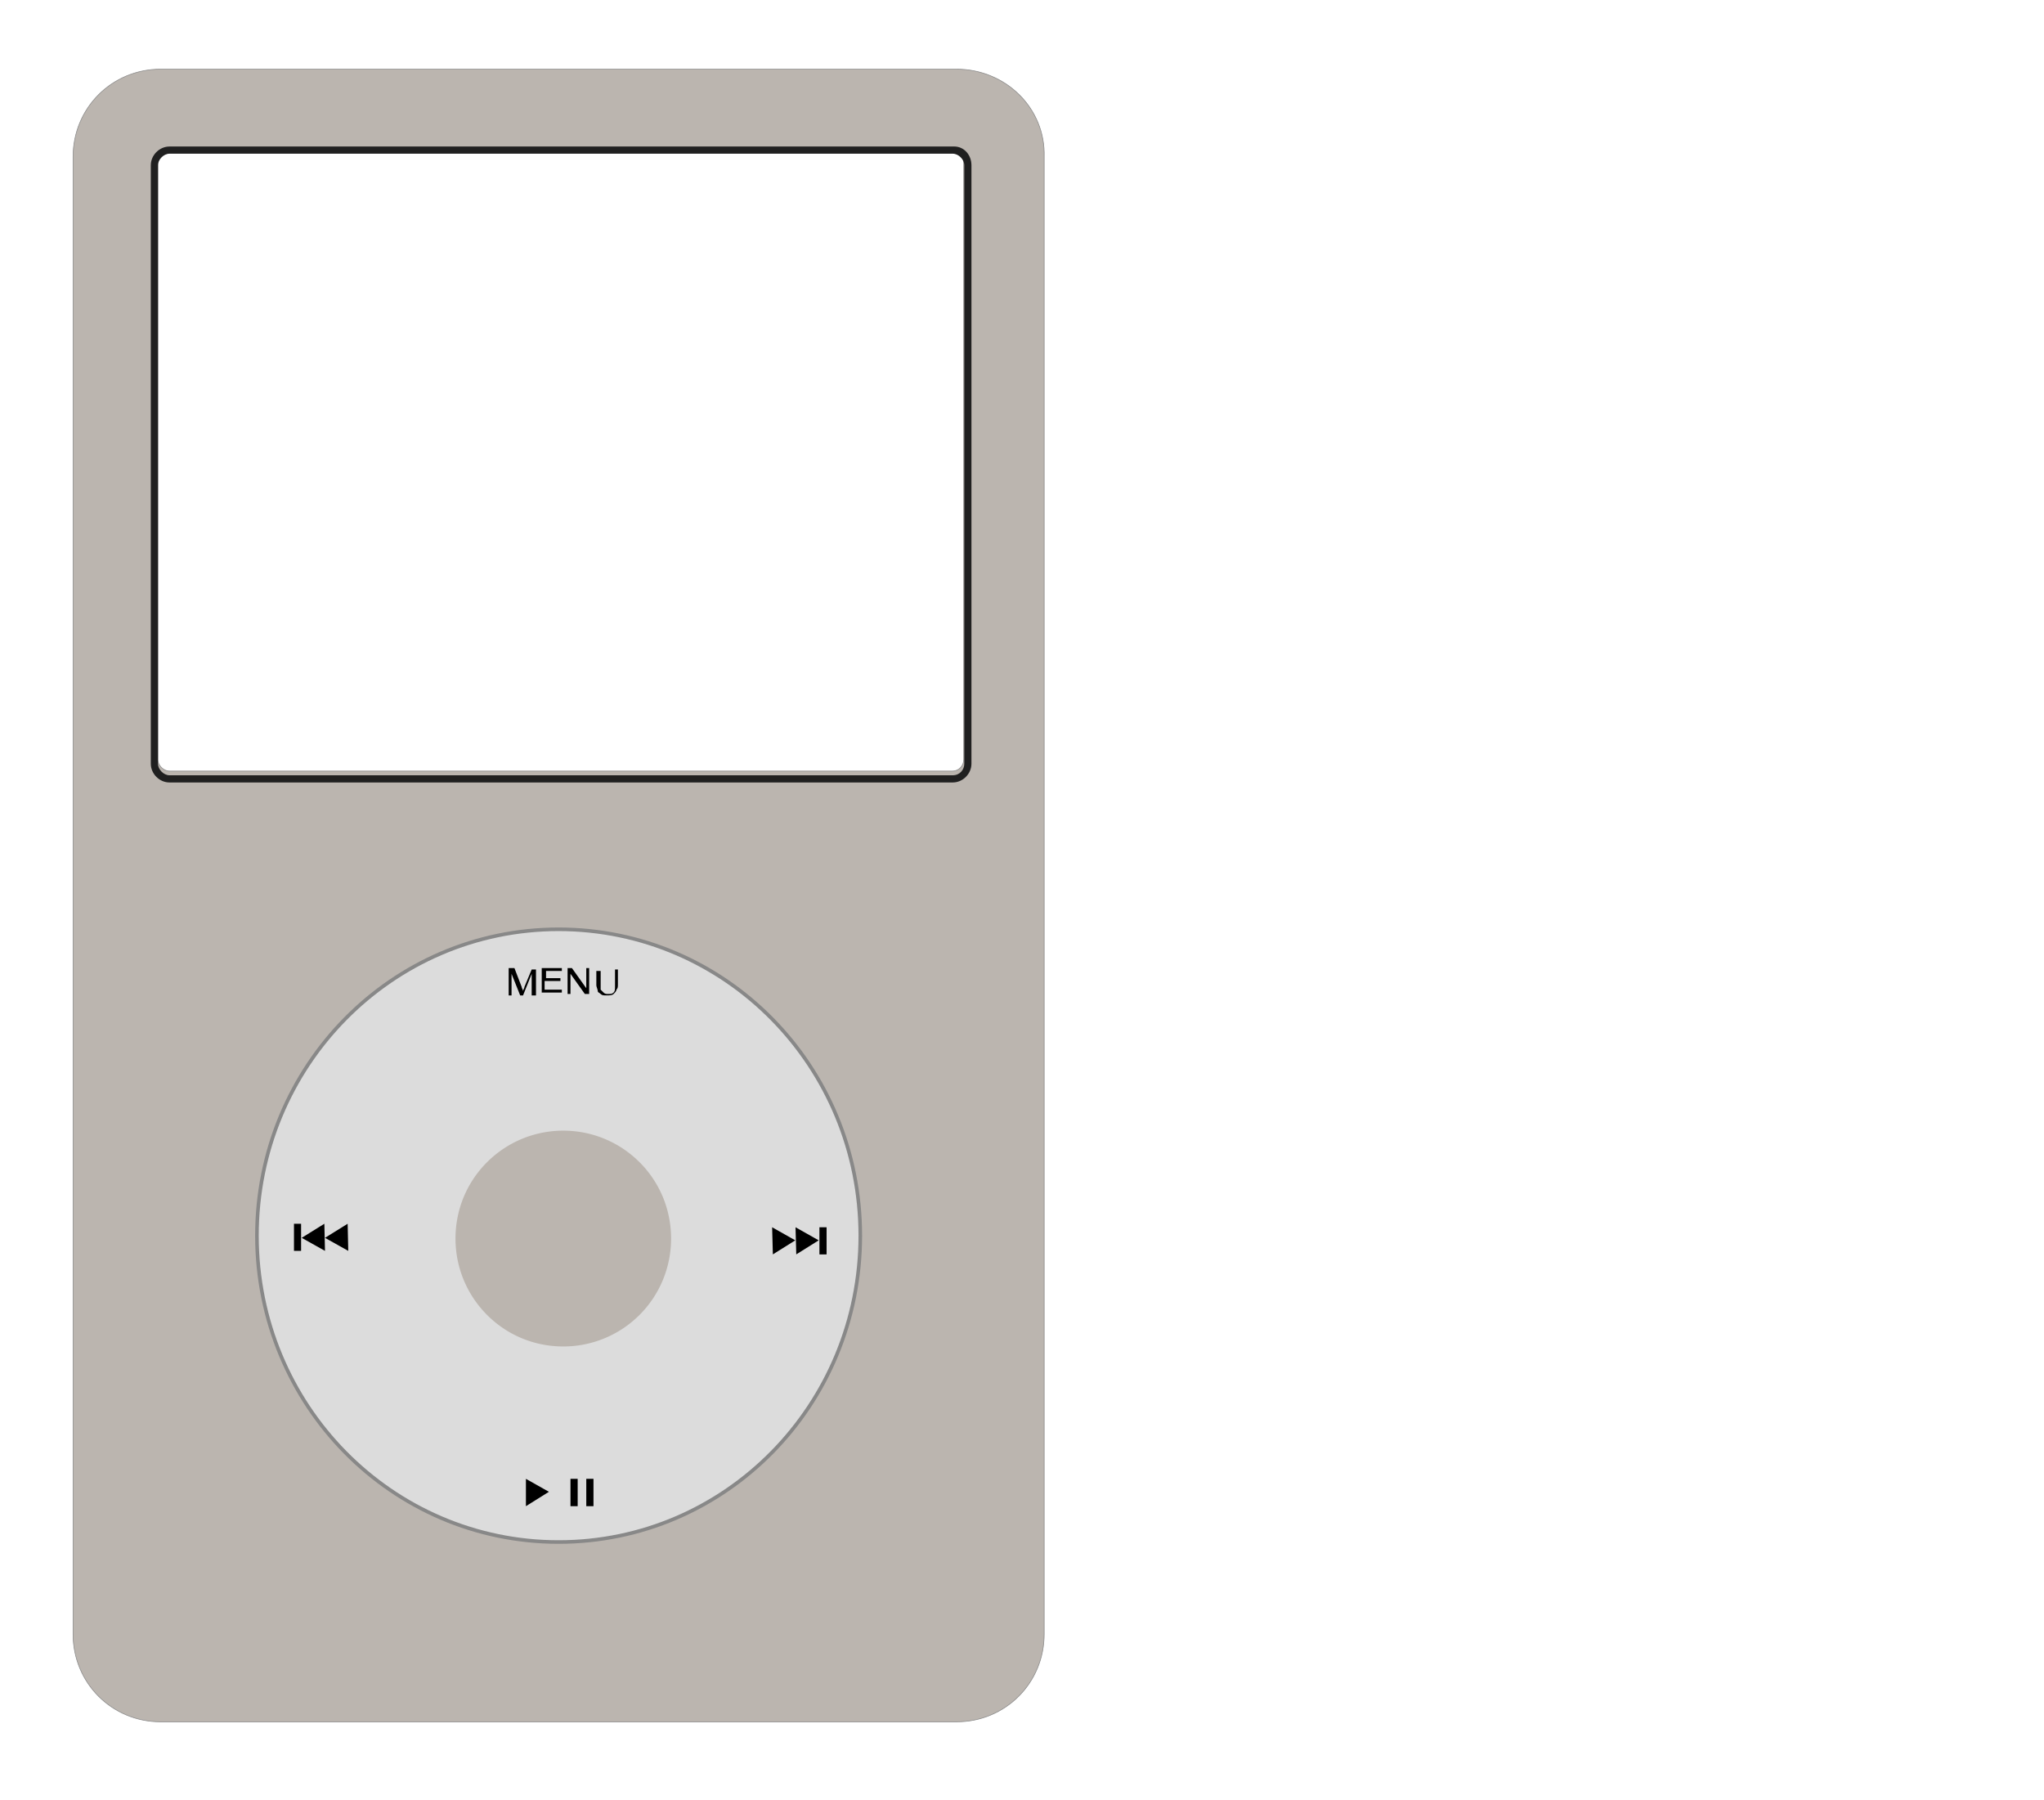 <?xml version="1.0" encoding="utf-8"?><svg width="142" height="125" viewBox="0 0 142 125" xmlns="http://www.w3.org/2000/svg" xmlns:xlink="http://www.w3.org/1999/xlink"><svg viewBox="0 0 77.7 125" width="77.7" height="125" id="ipod-classic" xmlns="http://www.w3.org/2000/svg"><path fill="#bbb5af" stroke="#888" stroke-linecap="round" stroke-linejoin="round" stroke-width=".044" d="M81.6 923.4H26.2c-3.4 0-6.1 2.7-6.1 6.1v102.7c0 3.4 2.7 6.1 6.1 6.1h55.4c3.4 0 6.1-2.7 6.1-6.1V929.5c.1-3.4-2.7-6.1-6.1-6.1zm.5 48c0 .4-.3.8-.8.8H26.8c-.4 0-.8-.4-.8-.8v-41.6c0-.4.4-.8.8-.8h54.5c.4 0 .8.4.8.8v41.6z" transform="matrix(.998 0 0 .999 -14.984 -917.674)"/><path fill="#dcdcdc" stroke="#888" stroke-linecap="round" stroke-linejoin="round" stroke-width=".25" d="M74.9 1004.5c0 11.8-9.4 21.3-21 21.3s-21-9.5-21-21.3h0c0-11.8 9.4-21.3 21-21.3s21 9.5 21 21.3z" transform="matrix(.998 0 0 .999 -14.984 -917.674)"/><path d="M53.692 87.122l-.051-1.884 1.609.908-1.558.976zM55.318 87.122l-.051-1.884 1.609.908-1.558.976zM56.927 85.238h.497v1.884h-.497zM24.152 84.994l.042 1.884-1.617-.906 1.575-.978zM22.534 84.994l.043 1.884-1.617-.906 1.574-.978zM20.917 86.878h-.494v-1.884h.494zM36.537 104.61v-1.899l1.597.9-1.597.999zM39.632 102.711h.5v1.899h-.5zM40.73 102.711h.5v1.899h-.5zM35.339 69.035v-1.8h.399l.5 1.3c0 .1.1.2.1.3 0-.1.099-.2.099-.3l.5-1.2h.299v1.8h-.3v-1.5l-.599 1.5h-.2l-.599-1.5v1.5h-.2zm2.296 0v-1.8h1.398v.2h-1.098v.5h.998v.2h-1.098v.6h1.198v.2h-1.398zm1.797 0v-1.8h.3l.998 1.4v-1.4h.2v1.8h-.3l-.998-1.4v1.4h-.2zm3.195-1.7h.3v1c0 .2 0 .3-.1.4 0 .1-.1.2-.2.3-.1.1-.3.1-.499.1s-.3 0-.4-.1-.199-.1-.199-.2-.1-.3-.1-.4v-1h.3v1.3l.2.2c.1.1.2.1.3.1.199 0 .299 0 .398-.1.1-.1.1-.2.1-.5v-1.1z" class="ast2"/><path fill="#bbb5af" d="M46.621 86.023a7.481 7.481 0 01-7.488 7.494c-4.194 0-7.489-3.397-7.489-7.494 0-4.197 3.395-7.495 7.489-7.495s7.488 3.298 7.488 7.495z"/><path fill="#202020" d="M66.291 10.176H11.775c-.7 0-1.298.6-1.298 1.299v41.57c0 .7.599 1.3 1.298 1.3H66.19c.7 0 1.298-.6 1.298-1.3v-41.57c0-.7-.499-1.3-1.198-1.3zm.7 42.87c0 .4-.3.8-.8.8H11.775c-.4 0-.799-.4-.799-.8V11.475c0-.4.4-.8.799-.8H66.19c.4 0 .8.4.8.8v41.57z"/></svg><svg viewBox="0 0 64 64" width="64" height="64" id="site-logo" x="77.7" xmlns="http://www.w3.org/2000/svg"><defs><linearGradient id="ba" x1="434.82" x2="3618.8" y1="3381.83" y2="748.76" gradientUnits="userSpaceOnUse"><stop offset="0" stop-color="#e74a25"/><stop offset=".34" stop-color="#d53e33"/><stop offset="1" stop-color="#a61e58"/></linearGradient><linearGradient xlink:href="#ba" id="bb" x1="513.93" x2="3657.93" y1="3387.43" y2="787.43"/><linearGradient xlink:href="#ba" id="bc" x1="504.07" x2="3648.07" y1="3374.18" y2="774.18"/></defs><path fill="#393837" d="M4008.66 2048.67c0 1082.47-877.48 1960-1959.94 1960s-1960-877.52-1960-1960S966.25 88.73 2048.72 88.73s1959.94 877.48 1959.94 1959.94z"/><path fill="url(#ba)" d="M2047.33-.36C915.86-.36-1.39 916.89-1.39 2048.31S915.86 4097 2047.33 4097 4096 3179.78 4096 2048.31 3178.8-.36 2047.33-.36zm0 4008.66c-1082.47 0-1960-877.52-1960-1960S964.86 88.37 2047.33 88.37s1959.94 877.48 1959.94 1959.94S3129.79 4008.3 2047.33 4008.3z" transform="translate(1.39 .36)"/><path fill="url(#bb)" d="M2695.41 1081.92l-10.19-.86h-1310a13.59 13.59 0 00-12.56 8.37L568.81 2980a13.62 13.62 0 0012.56 18.93h2103.46l10.81-1c1118.92-208.31 1091.81-1728.12-.23-1916.01zm-117.15 1541.59H1215a44.22 44.22 0 01-40.62-61.7l467-1085.43a44.24 44.24 0 0140.63-26.75h921.29a45.14 45.14 0 0110.1 1.14c751.13 173.27 655.77 1088.52-29.49 1172.4a46 46 0 01-5.65.34z" transform="translate(1.39 .36)"/><path fill="url(#bc)" d="M2364.73 2439.27h-327.16l-307.15-476.28 118.63-304.87 515.68 781.15z"/></svg></svg>